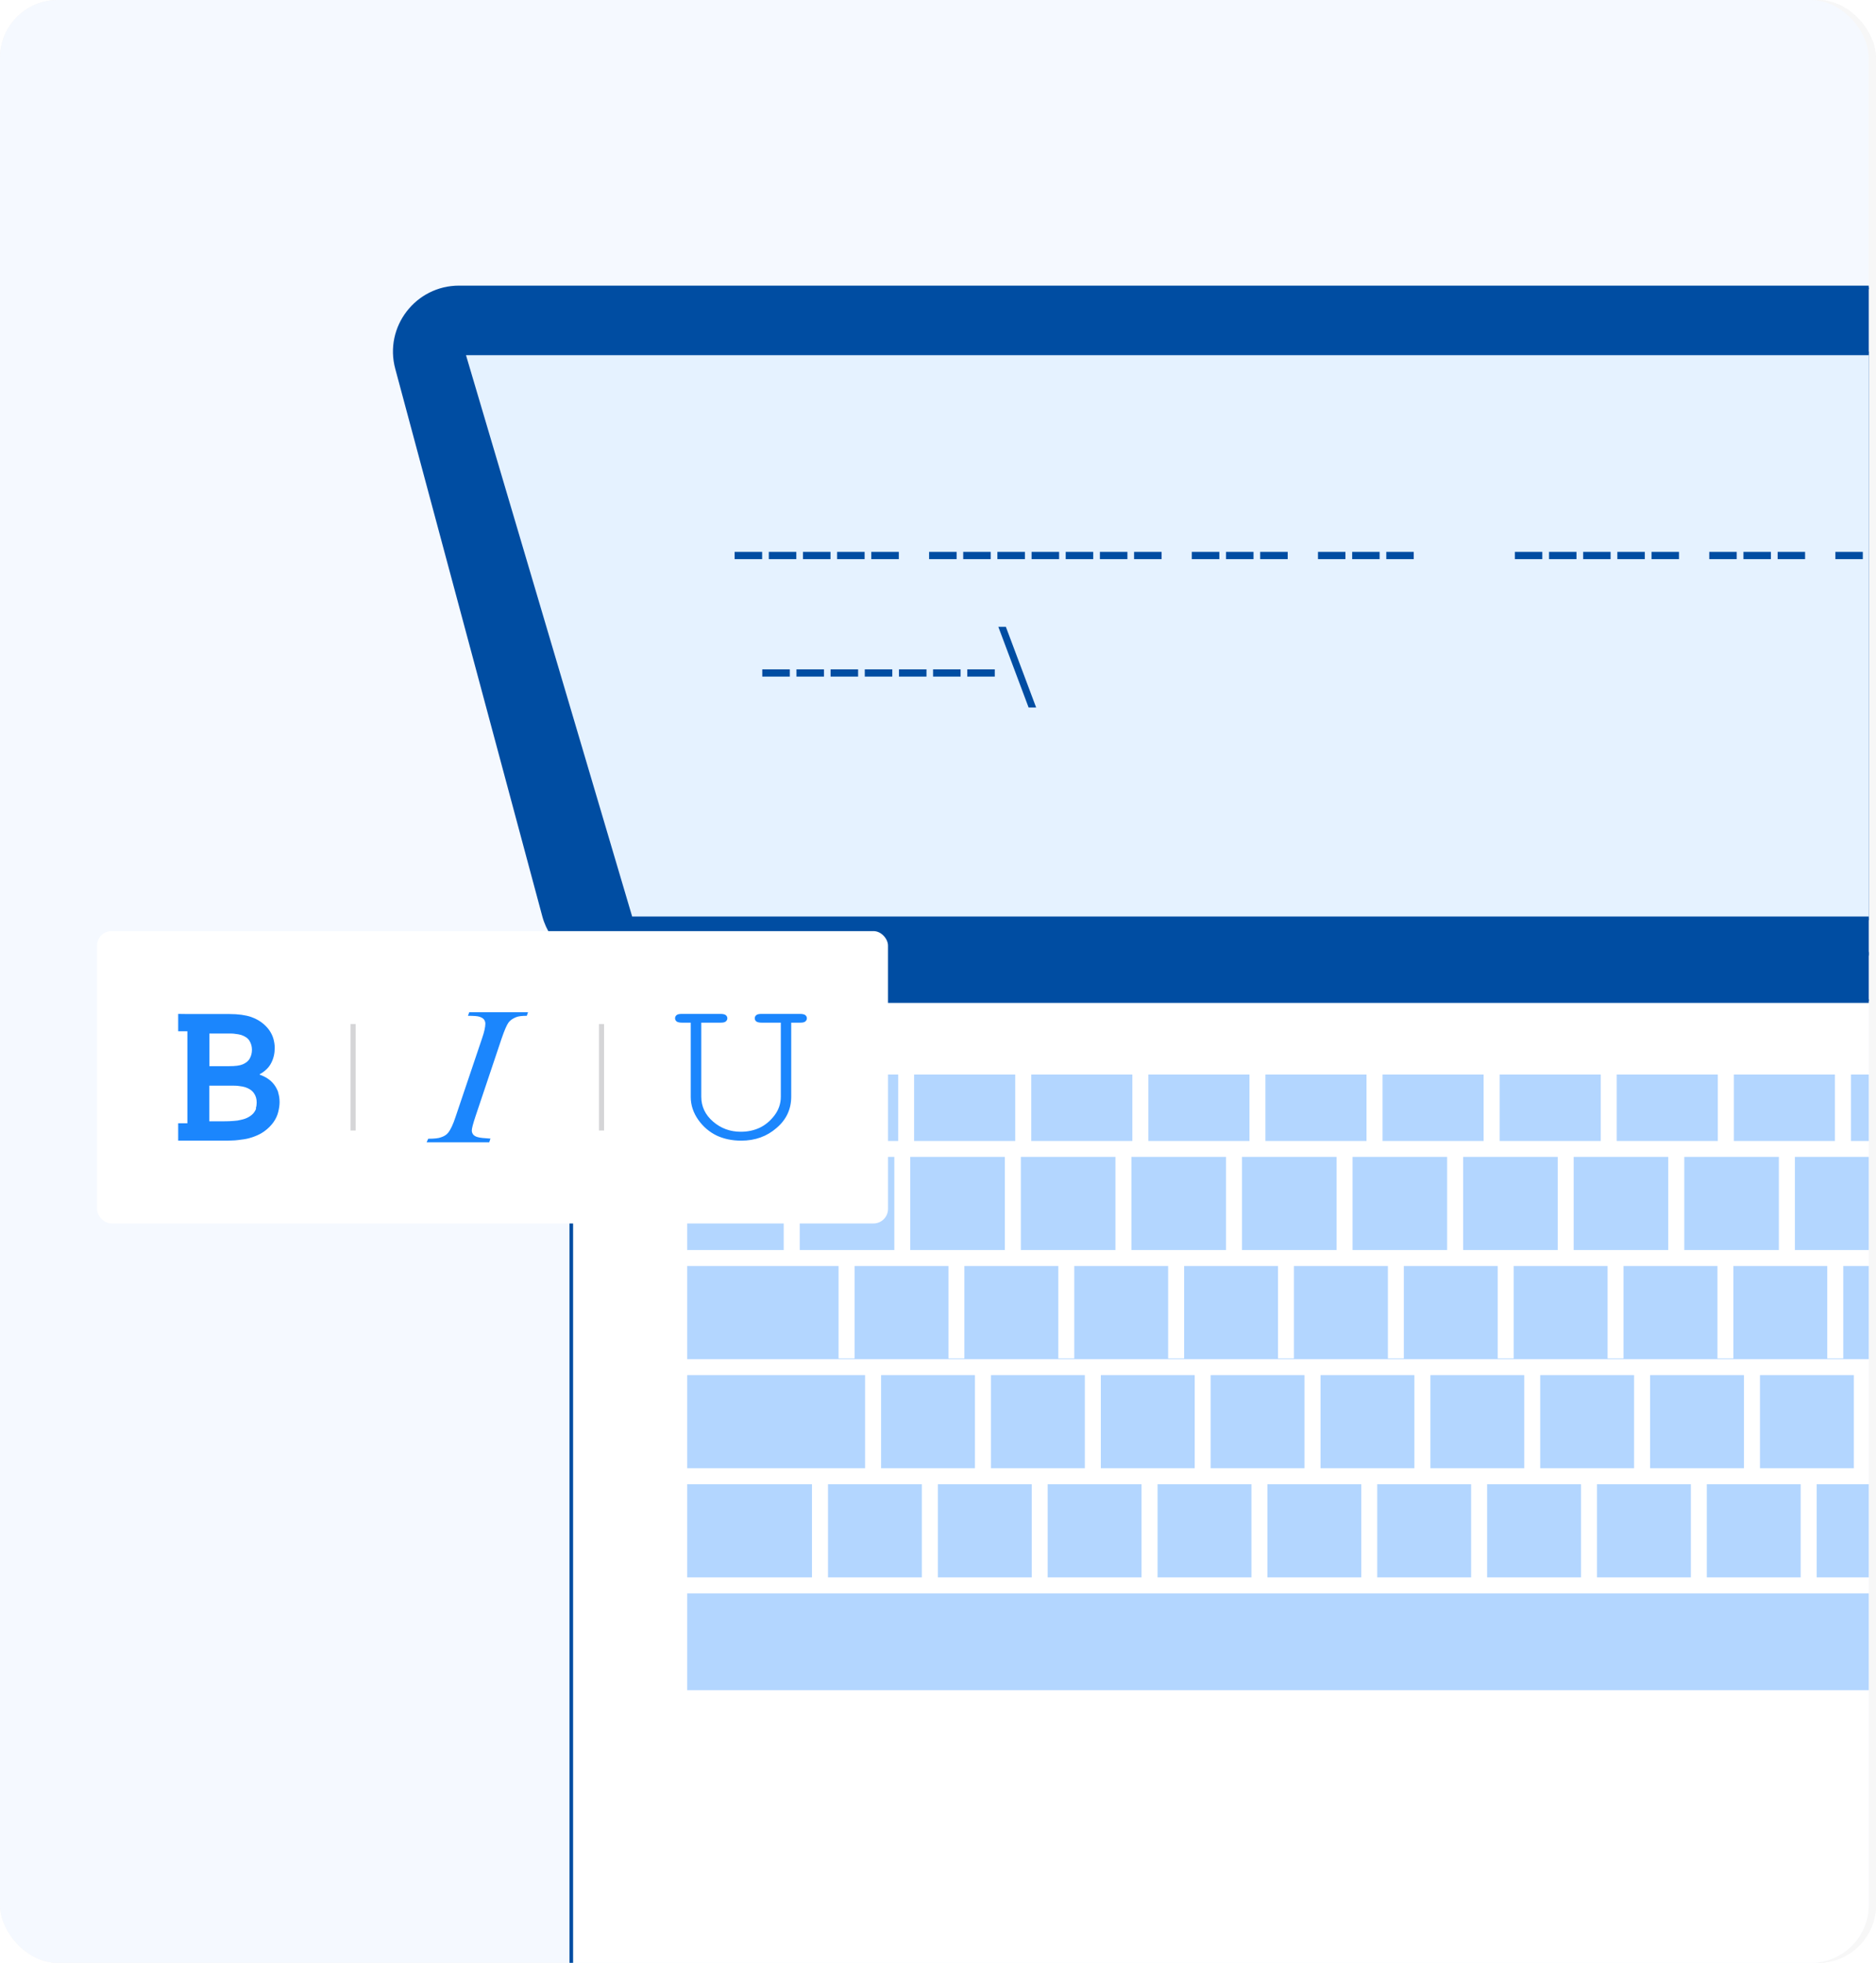 <svg width="259" height="271" viewBox="0 0 259 271" fill="none" xmlns="http://www.w3.org/2000/svg">
<g clip-path="url(#clip0_3349_22788)">
<rect width="259" height="271" rx="8" fill="#F7F7F7"/>
<path d="M-625 -16C-625 -20.418 -621.418 -24 -617 -24H475.614C480.032 -24 483.614 -20.418 483.614 -16V409C483.614 413.418 480.032 417 475.614 417H-617C-621.418 417 -625 413.418 -625 409V-16Z" fill="#F7F7F7"/>
<g clip-path="url(#clip1_3349_22788)">
<rect x="-60" width="318" height="271" rx="8" fill="#F5F9FF"/>
<path d="M89.541 131.684H316.211C322.101 131.684 326.881 136.464 326.881 142.354V289.354C326.881 295.794 321.651 301.024 315.211 301.024H90.541C84.101 301.024 78.871 295.794 78.871 289.354V142.354C78.871 136.464 83.651 131.684 89.541 131.684Z" fill="white" stroke="#004DA2" stroke-width="0.5" stroke-linecap="round" stroke-linejoin="round"/>
<path d="M172.501 148.354H158.541V157.524H172.501V148.354Z" fill="#B3D6FF"/>
<path d="M127.271 204.914H114.311V217.774H127.271V204.914Z" fill="#B3D6FF"/>
<path d="M184.531 159.723H171.471V172.583H184.531V159.723Z" fill="#B3D6FF"/>
<path d="M156.331 148.354H142.371V157.524H156.331V148.354Z" fill="#B3D6FF"/>
<path d="M199.79 159.723H186.73V172.583H199.79V159.723Z" fill="#B3D6FF"/>
<path d="M188.661 148.354H174.701V157.524H188.661V148.354Z" fill="#B3D6FF"/>
<path d="M119.431 189.854H94.871V202.714H119.431V189.854Z" fill="#B3D6FF"/>
<path d="M154 159.723H140.94V172.583H154V159.723Z" fill="#B3D6FF"/>
<path d="M112.101 204.914H94.871V217.774H112.101V204.914Z" fill="#B3D6FF"/>
<path d="M204.831 148.354H190.871V157.524H204.831V148.354Z" fill="#B3D6FF"/>
<path d="M123.471 159.723H110.411V172.583H123.471V159.723Z" fill="#B3D6FF"/>
<path d="M124.001 148.354H110.041V157.524H124.001V148.354Z" fill="#B3D6FF"/>
<path d="M140.161 148.354H126.201V157.524H140.161V148.354Z" fill="#B3D6FF"/>
<path d="M138.73 159.723H125.67V172.583H138.73V159.723Z" fill="#B3D6FF"/>
<path d="M169.261 159.723H156.201V172.583H169.261V159.723Z" fill="#B3D6FF"/>
<path d="M269.501 148.354H255.541V157.524H269.501V148.354Z" fill="#B3D6FF"/>
<path d="M108.201 159.723H94.871V172.583H108.201V159.723Z" fill="#B3D6FF"/>
<path d="M221.001 148.354H207.041V157.524H221.001V148.354Z" fill="#B3D6FF"/>
<path d="M237.161 148.354H223.201V157.524H237.161V148.354Z" fill="#B3D6FF"/>
<path d="M230.321 159.723H217.26V172.583H230.321V159.723Z" fill="#B3D6FF"/>
<path d="M260.861 159.723H247.801V172.583H260.861V159.723Z" fill="#B3D6FF"/>
<path d="M215.06 159.723H202V172.583H215.06V159.723Z" fill="#B3D6FF"/>
<path d="M245.591 159.723H232.531V172.583H245.591V159.723Z" fill="#B3D6FF"/>
<path d="M253.331 148.354H239.371V157.524H253.331V148.354Z" fill="#B3D6FF"/>
<path d="M233.441 204.914H220.481V217.774H233.441V204.914Z" fill="#B3D6FF"/>
<path d="M248.601 204.914H235.641V217.774H248.601V204.914Z" fill="#B3D6FF"/>
<path d="M263.771 204.914H250.811V217.774H263.771V204.914Z" fill="#B3D6FF"/>
<path d="M255.941 189.854H242.981V202.714H255.941V189.854Z" fill="#B3D6FF"/>
<path d="M107.831 148.354H94.871V157.524H107.831V148.354Z" fill="#B3D6FF"/>
<path d="M315.541 219.984H94.871V233.354H315.541V219.984Z" fill="#B3D6FF"/>
<path d="M299.981 187.553H297.771V174.793H284.811V187.553H282.611V174.793H269.641V187.553H267.441V174.793H254.481V187.553H252.271V174.793H239.311V187.553H237.111V174.793H224.141V187.553H221.941V174.793H208.981V187.553H206.771V174.793H193.811V187.553H191.611V174.793H178.641V187.553H176.441V174.793H163.481V187.553H161.271V174.793H148.311V187.553H146.111V174.793H133.141V187.553H130.941V174.793H117.981V187.553H115.771V174.793H94.871V187.653H315.541V174.793H299.981V187.553Z" fill="#B3D6FF"/>
<path d="M195.271 189.854H182.311V202.714H195.271V189.854Z" fill="#B3D6FF"/>
<path d="M240.771 189.854H227.811V202.714H240.771V189.854Z" fill="#B3D6FF"/>
<path d="M164.94 189.854H151.98V202.714H164.94V189.854Z" fill="#B3D6FF"/>
<path d="M172.771 204.914H159.811V217.774H172.771V204.914Z" fill="#B3D6FF"/>
<path d="M180.101 189.854H167.141V202.714H180.101V189.854Z" fill="#B3D6FF"/>
<path d="M149.771 189.854H136.811V202.714H149.771V189.854Z" fill="#B3D6FF"/>
<path d="M142.44 204.914H129.48V217.774H142.44V204.914Z" fill="#B3D6FF"/>
<path d="M157.601 204.914H144.641V217.774H157.601V204.914Z" fill="#B3D6FF"/>
<path d="M210.441 189.854H197.481V202.714H210.441V189.854Z" fill="#B3D6FF"/>
<path d="M218.271 204.914H205.311V217.774H218.271V204.914Z" fill="#B3D6FF"/>
<path d="M225.601 189.854H212.641V202.714H225.601V189.854Z" fill="#B3D6FF"/>
<path d="M187.94 204.914H174.98V217.774H187.94V204.914Z" fill="#B3D6FF"/>
<path d="M203.101 204.914H190.141V217.774H203.101V204.914Z" fill="#B3D6FF"/>
<path d="M134.601 189.854H121.641V202.714H134.601V189.854Z" fill="#B3D6FF"/>
<path d="M341.041 39.684H63.381C57.541 39.684 53.291 45.224 54.811 50.854L75.111 126.444C76.151 130.324 79.661 133.014 83.681 133.014H112.021V138.214H293.741V133.014H320.741C324.751 133.014 328.271 130.324 329.311 126.444L349.611 50.854C351.121 45.214 346.881 39.684 341.041 39.684Z" fill="#004DA2" stroke="#004DA2" stroke-width="0.5" stroke-linecap="round" stroke-linejoin="round"/>
<path d="M317.924 126.789H87.089L64.001 48.789H341.001L317.924 126.789Z" fill="#E5F2FF" stroke="#004DA2" stroke-width="0.5" stroke-linecap="round" stroke-linejoin="round"/>
<path d="M109.04 92.412V93.412H105.24V92.412H109.04Z" fill="#004DA2"/>
<path d="M113.76 92.412V93.412H109.96V92.412H113.76Z" fill="#004DA2"/>
<path d="M118.47 92.412V93.412H114.67V92.412H118.47Z" fill="#004DA2"/>
<path d="M123.19 92.412V93.412H119.39V92.412H123.19Z" fill="#004DA2"/>
<path d="M127.91 92.412V93.412H124.11V92.412H127.91Z" fill="#004DA2"/>
<path d="M132.62 92.412V93.412H128.82V92.412H132.62Z" fill="#004DA2"/>
<path d="M137.34 92.412V93.412H133.54V92.412H137.34Z" fill="#004DA2"/>
<path d="M142.01 97.683L137.83 86.543H138.87L143.05 97.683H142.01Z" fill="#004DA2"/>
<path d="M105.22 76.193V77.193H101.42V76.193H105.22Z" fill="#004DA2"/>
<path d="M109.941 76.193V77.193H106.141V76.193H109.941Z" fill="#004DA2"/>
<path d="M114.66 76.193V77.193H110.86V76.193H114.66Z" fill="#004DA2"/>
<path d="M119.37 76.193V77.193H115.57V76.193H119.37Z" fill="#004DA2"/>
<path d="M124.091 76.193V77.193H120.291V76.193H124.091Z" fill="#004DA2"/>
<path d="M132.071 76.193V77.193H128.271V76.193H132.071Z" fill="#004DA2"/>
<path d="M136.78 76.193V77.193H132.98V76.193H136.78Z" fill="#004DA2"/>
<path d="M141.5 76.193V77.193H137.7V76.193H141.5Z" fill="#004DA2"/>
<path d="M146.22 76.193V77.193H142.42V76.193H146.22Z" fill="#004DA2"/>
<path d="M150.93 76.193V77.193H147.13V76.193H150.93Z" fill="#004DA2"/>
<path d="M155.651 76.193V77.193H151.851V76.193H155.651Z" fill="#004DA2"/>
<path d="M160.37 76.193V77.193H156.57V76.193H160.37Z" fill="#004DA2"/>
<path d="M168.341 76.193V77.193H164.541V76.193H168.341Z" fill="#004DA2"/>
<path d="M173.06 76.193V77.193H169.26V76.193H173.06Z" fill="#004DA2"/>
<path d="M177.78 76.193V77.193H173.98V76.193H177.78Z" fill="#004DA2"/>
<path d="M185.75 76.193V77.193H181.96V76.193H185.75Z" fill="#004DA2"/>
<path d="M190.47 76.193V77.193H186.68V76.193H190.47Z" fill="#004DA2"/>
<path d="M195.181 76.193V77.193H191.391V76.193H195.181Z" fill="#004DA2"/>
<path d="M212.93 76.193V77.193H209.14V76.193H212.93Z" fill="#004DA2"/>
<path d="M217.65 76.193V77.193H213.86V76.193H217.65Z" fill="#004DA2"/>
<path d="M222.36 76.193V77.193H218.57V76.193H222.36Z" fill="#004DA2"/>
<path d="M227.081 76.193V77.193H223.291V76.193H227.081Z" fill="#004DA2"/>
<path d="M231.801 76.193V77.193H228.01V76.193H231.801Z" fill="#004DA2"/>
<path d="M239.77 76.193V77.193H235.98V76.193H239.77Z" fill="#004DA2"/>
<path d="M244.49 76.193V77.193H240.7V76.193H244.49Z" fill="#004DA2"/>
<path d="M249.21 76.193V77.193H245.42V76.193H249.21Z" fill="#004DA2"/>
<path d="M257.18 76.193V77.193H253.39V76.193H257.18Z" fill="#004DA2"/>
<g filter="url(#filter0_dd_3349_22788)">
<rect x="13.398" y="124.551" width="109.2" height="40.363" rx="2" fill="white"/>
<path d="M38.427 146.843C38.289 146.446 38.1 146.086 37.86 145.761C37.62 145.436 37.328 145.165 36.984 144.931C36.64 144.696 36.262 144.516 35.85 144.372V144.317C36.589 143.903 37.139 143.379 37.448 142.748C37.774 142.116 37.929 141.431 37.929 140.673C37.929 140.24 37.86 139.825 37.74 139.392C37.62 138.977 37.413 138.562 37.139 138.183C36.864 137.805 36.52 137.462 36.108 137.155C35.696 136.848 35.197 136.596 34.648 136.397C33.892 136.145 32.896 136 31.659 136H25.887L24.599 135.982V138.382H25.87V151.083H24.599V153.482H30.697C31.161 153.482 31.556 153.482 31.934 153.464C32.294 153.464 32.638 153.428 32.93 153.392C33.222 153.356 33.497 153.32 33.737 153.284C33.978 153.248 34.201 153.194 34.407 153.14C35.232 152.905 35.902 152.616 36.451 152.22C36.984 151.841 37.413 151.408 37.74 150.957C38.066 150.506 38.289 150.019 38.41 149.531C38.53 149.044 38.599 148.593 38.599 148.16C38.599 147.655 38.53 147.222 38.392 146.807L38.427 146.843ZM28.91 138.689H31.401C31.848 138.689 32.208 138.689 32.501 138.743C32.792 138.779 33.067 138.815 33.291 138.887C33.823 139.067 34.218 139.32 34.442 139.699C34.665 140.06 34.785 140.475 34.785 140.926C34.785 141.377 34.682 141.774 34.493 142.116C34.304 142.477 33.978 142.748 33.514 142.946C33.102 143.127 32.483 143.199 31.659 143.199H28.91V138.689ZM35.369 149.008C35.3 149.261 35.163 149.477 34.991 149.694C34.819 149.892 34.596 150.073 34.304 150.235C34.029 150.397 33.669 150.524 33.239 150.614C32.964 150.686 32.638 150.74 32.26 150.758C31.882 150.794 31.418 150.812 30.886 150.812H28.893V145.887H31.779C32.277 145.887 32.707 145.887 33.016 145.941C33.342 145.977 33.617 146.031 33.858 146.104C34.407 146.284 34.802 146.555 35.06 146.933C35.318 147.294 35.438 147.727 35.438 148.214C35.438 148.485 35.404 148.756 35.318 149.008H35.369Z" fill="#1B86FD"/>
<path d="M49.098 137.383V152.083H48.398V137.383H49.098Z" fill="#D5D5D7"/>
<path d="M67.706 153.218L67.541 153.713H58.898L59.119 153.218C59.981 153.218 60.568 153.144 60.843 153.034C61.302 152.888 61.632 152.686 61.853 152.411C62.201 151.989 62.55 151.255 62.898 150.19L66.55 139.365C66.862 138.466 67.008 137.787 67.008 137.328C67.008 137.108 66.935 136.906 66.807 136.741C66.678 136.576 66.458 136.466 66.201 136.374C65.926 136.282 65.394 136.245 64.605 136.245L64.788 135.75H72.898L72.733 136.245C72.073 136.245 71.577 136.3 71.265 136.429C70.807 136.612 70.44 136.851 70.201 137.181C69.963 137.511 69.651 138.227 69.265 139.346L65.632 150.172C65.302 151.163 65.137 151.805 65.137 152.08C65.137 152.3 65.21 152.484 65.339 152.649C65.467 152.796 65.669 152.924 65.963 152.998C66.256 153.089 66.843 153.144 67.743 153.2L67.706 153.218Z" fill="#1B86FD"/>
<path d="M83.398 137.383V152.083H82.698V137.383H83.398Z" fill="#D5D5D7"/>
<path d="M109.234 137.192V147.414C109.234 149.128 108.567 150.579 107.212 151.728C105.878 152.898 104.24 153.482 102.339 153.482C101.065 153.482 99.932 153.24 98.941 152.777C97.951 152.293 97.101 151.587 96.414 150.62C95.726 149.652 95.362 148.583 95.362 147.434V137.192H94.149C93.805 137.192 93.562 137.132 93.421 137.031C93.279 136.91 93.198 136.769 93.198 136.587C93.198 136.406 93.279 136.245 93.441 136.124C93.582 136.023 93.825 135.982 94.169 135.982H99.467C99.811 135.982 100.054 136.043 100.195 136.144C100.337 136.265 100.418 136.406 100.418 136.587C100.418 136.769 100.337 136.91 100.195 137.031C100.054 137.152 99.811 137.192 99.467 137.192H96.818V147.414C96.818 148.765 97.364 149.914 98.436 150.841C99.528 151.789 100.802 152.253 102.278 152.253C103.228 152.253 104.078 152.071 104.866 151.708C105.635 151.345 106.322 150.781 106.909 150.015C107.495 149.249 107.799 148.382 107.799 147.414V137.192H105.15C104.806 137.192 104.563 137.132 104.422 137.031C104.28 136.91 104.199 136.769 104.199 136.587C104.199 136.406 104.28 136.265 104.422 136.144C104.563 136.023 104.826 135.982 105.15 135.982H110.448C110.792 135.982 111.034 136.043 111.176 136.144C111.317 136.265 111.398 136.406 111.398 136.587C111.398 136.769 111.317 136.91 111.176 137.031C111.034 137.152 110.792 137.192 110.448 137.192H109.234Z" fill="#1B86FD"/>
</g>
</g>
</g>
<defs>
<filter id="filter0_dd_3349_22788" x="-10.602" y="104.551" width="157.2" height="88.363" filterUnits="userSpaceOnUse" color-interpolation-filters="sRGB">
<feFlood flood-opacity="0" result="BackgroundImageFix"/>
<feColorMatrix in="SourceAlpha" type="matrix" values="0 0 0 0 0 0 0 0 0 0 0 0 0 0 0 0 0 0 127 0" result="hardAlpha"/>
<feOffset/>
<feGaussianBlur stdDeviation="0.185"/>
<feComposite in2="hardAlpha" operator="out"/>
<feColorMatrix type="matrix" values="0 0 0 0 0 0 0 0 0 0 0 0 0 0 0 0 0 0 0.7 0"/>
<feBlend mode="normal" in2="BackgroundImageFix" result="effect1_dropShadow_3349_22788"/>
<feColorMatrix in="SourceAlpha" type="matrix" values="0 0 0 0 0 0 0 0 0 0 0 0 0 0 0 0 0 0 127 0" result="hardAlpha"/>
<feOffset dy="4"/>
<feGaussianBlur stdDeviation="12"/>
<feComposite in2="hardAlpha" operator="out"/>
<feColorMatrix type="matrix" values="0 0 0 0 0 0 0 0 0 0 0 0 0 0 0 0 0 0 0.1 0"/>
<feBlend mode="normal" in2="effect1_dropShadow_3349_22788" result="effect2_dropShadow_3349_22788"/>
<feBlend mode="normal" in="SourceGraphic" in2="effect2_dropShadow_3349_22788" result="shape"/>
</filter>
<clipPath id="clip0_3349_22788">
<rect width="259" height="271" rx="8" fill="white"/>
</clipPath>
<clipPath id="clip1_3349_22788">
<rect x="-60" width="318" height="271" rx="8" fill="white"/>
</clipPath>
</defs>
</svg>
